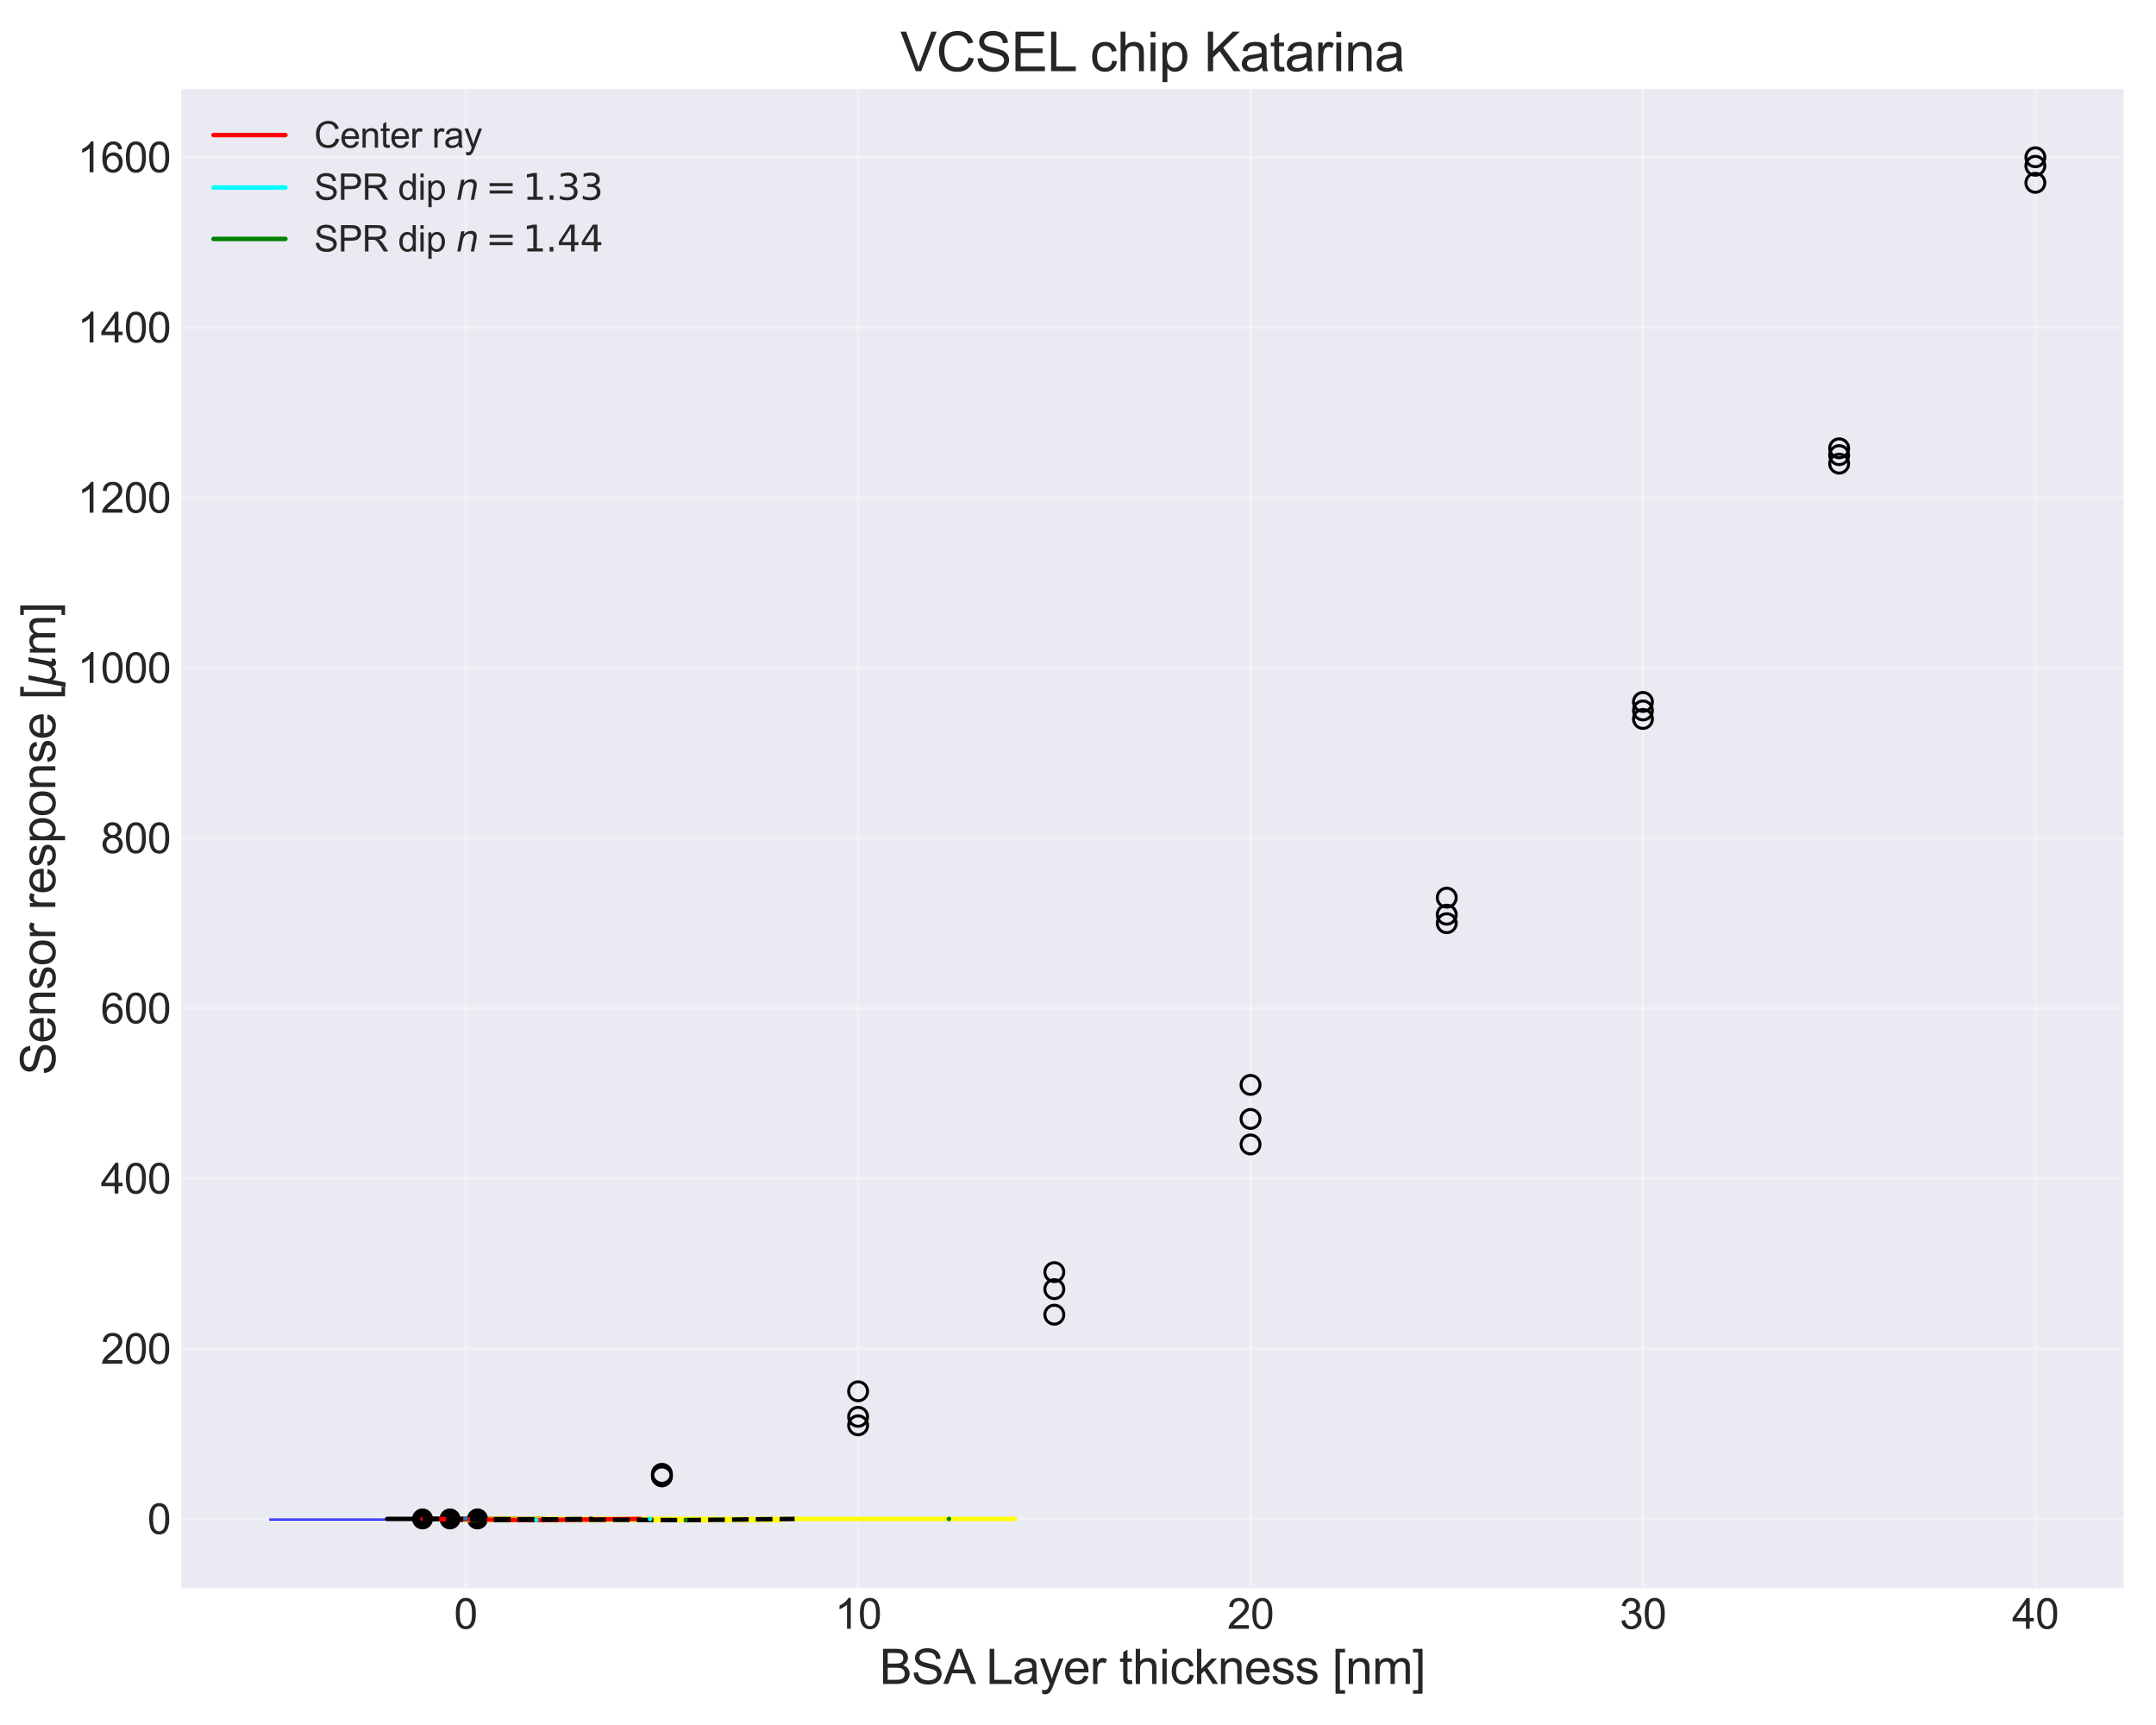 <?xml version="1.0" encoding="utf-8" standalone="no"?>
<!DOCTYPE svg PUBLIC "-//W3C//DTD SVG 1.1//EN"
  "http://www.w3.org/Graphics/SVG/1.1/DTD/svg11.dtd">
<svg xmlns:xlink="http://www.w3.org/1999/xlink" width="720pt" height="576pt" viewBox="0 0 720 576" xmlns="http://www.w3.org/2000/svg" version="1.1">
 <defs>
  <style type="text/css">*{stroke-linejoin: round; stroke-linecap: butt}</style>
 </defs>
 <g id="figure_1">
  <g id="patch_1">
   <path d="M 0 576 
L 720 576 
L 720 0 
L 0 0 
z
" style="fill: #ffffff"/>
  </g>
  <g id="axes_1">
   <g id="patch_2">
    <path d="M 60.51 530.34 
L 709.2 530.34 
L 709.2 29.76 
L 60.51 29.76 
z
" style="fill: #eaeaf2"/>
   </g>
   <g id="matplotlib.axis_1">
    <g id="xtick_1">
     <g id="line2d_1">
      <path d="M 155.52 530.34 
L 155.52 29.76 
" clip-path="url(#pafa963b8b9)" style="fill: none; stroke: #ffffff; stroke-opacity: 0.3; stroke-linecap: round"/>
     </g>
     <g id="line2d_2"/>
     <g id="text_1">
      <!-- 0 -->
      <g style="fill: #262626" transform="translate(151.627 543.861) scale(0.14 -0.14)">
       <defs>
        <path id="ArialMT-30" d="M 266 2259 
Q 266 3072 433 3567 
Q 600 4063 929 4331 
Q 1259 4600 1759 4600 
Q 2128 4600 2406 4451 
Q 2684 4303 2865 4023 
Q 3047 3744 3150 3342 
Q 3253 2941 3253 2259 
Q 3253 1453 3087 958 
Q 2922 463 2592 192 
Q 2263 -78 1759 -78 
Q 1097 -78 719 397 
Q 266 969 266 2259 
z
M 844 2259 
Q 844 1131 1108 757 
Q 1372 384 1759 384 
Q 2147 384 2411 759 
Q 2675 1134 2675 2259 
Q 2675 3391 2411 3762 
Q 2147 4134 1753 4134 
Q 1366 4134 1134 3806 
Q 844 3388 844 2259 
z
" transform="scale(0.016)"/>
       </defs>
       <use xlink:href="#ArialMT-30"/>
      </g>
     </g>
    </g>
    <g id="xtick_2">
     <g id="line2d_3">
      <path d="M 286.569 530.34 
L 286.569 29.76 
" clip-path="url(#pafa963b8b9)" style="fill: none; stroke: #ffffff; stroke-opacity: 0.3; stroke-linecap: round"/>
     </g>
     <g id="line2d_4"/>
     <g id="text_2">
      <!-- 10 -->
      <g style="fill: #262626" transform="translate(278.783 543.861) scale(0.14 -0.14)">
       <defs>
        <path id="ArialMT-31" d="M 2384 0 
L 1822 0 
L 1822 3584 
Q 1619 3391 1289 3197 
Q 959 3003 697 2906 
L 697 3450 
Q 1169 3672 1522 3987 
Q 1875 4303 2022 4600 
L 2384 4600 
L 2384 0 
z
" transform="scale(0.016)"/>
       </defs>
       <use xlink:href="#ArialMT-31"/>
       <use xlink:href="#ArialMT-30" x="55.615"/>
      </g>
     </g>
    </g>
    <g id="xtick_3">
     <g id="line2d_5">
      <path d="M 417.617 530.34 
L 417.617 29.76 
" clip-path="url(#pafa963b8b9)" style="fill: none; stroke: #ffffff; stroke-opacity: 0.3; stroke-linecap: round"/>
     </g>
     <g id="line2d_6"/>
     <g id="text_3">
      <!-- 20 -->
      <g style="fill: #262626" transform="translate(409.832 543.861) scale(0.14 -0.14)">
       <defs>
        <path id="ArialMT-32" d="M 3222 541 
L 3222 0 
L 194 0 
Q 188 203 259 391 
Q 375 700 629 1000 
Q 884 1300 1366 1694 
Q 2113 2306 2375 2664 
Q 2638 3022 2638 3341 
Q 2638 3675 2398 3904 
Q 2159 4134 1775 4134 
Q 1369 4134 1125 3890 
Q 881 3647 878 3216 
L 300 3275 
Q 359 3922 746 4261 
Q 1134 4600 1788 4600 
Q 2447 4600 2831 4234 
Q 3216 3869 3216 3328 
Q 3216 3053 3103 2787 
Q 2991 2522 2730 2228 
Q 2469 1934 1863 1422 
Q 1356 997 1212 845 
Q 1069 694 975 541 
L 3222 541 
z
" transform="scale(0.016)"/>
       </defs>
       <use xlink:href="#ArialMT-32"/>
       <use xlink:href="#ArialMT-30" x="55.615"/>
      </g>
     </g>
    </g>
    <g id="xtick_4">
     <g id="line2d_7">
      <path d="M 548.666 530.34 
L 548.666 29.76 
" clip-path="url(#pafa963b8b9)" style="fill: none; stroke: #ffffff; stroke-opacity: 0.3; stroke-linecap: round"/>
     </g>
     <g id="line2d_8"/>
     <g id="text_4">
      <!-- 30 -->
      <g style="fill: #262626" transform="translate(540.88 543.861) scale(0.14 -0.14)">
       <defs>
        <path id="ArialMT-33" d="M 269 1209 
L 831 1284 
Q 928 806 1161 595 
Q 1394 384 1728 384 
Q 2125 384 2398 659 
Q 2672 934 2672 1341 
Q 2672 1728 2419 1979 
Q 2166 2231 1775 2231 
Q 1616 2231 1378 2169 
L 1441 2663 
Q 1497 2656 1531 2656 
Q 1891 2656 2178 2843 
Q 2466 3031 2466 3422 
Q 2466 3731 2256 3934 
Q 2047 4138 1716 4138 
Q 1388 4138 1169 3931 
Q 950 3725 888 3313 
L 325 3413 
Q 428 3978 793 4289 
Q 1159 4600 1703 4600 
Q 2078 4600 2393 4439 
Q 2709 4278 2876 4000 
Q 3044 3722 3044 3409 
Q 3044 3113 2884 2869 
Q 2725 2625 2413 2481 
Q 2819 2388 3044 2092 
Q 3269 1797 3269 1353 
Q 3269 753 2831 336 
Q 2394 -81 1725 -81 
Q 1122 -81 723 278 
Q 325 638 269 1209 
z
" transform="scale(0.016)"/>
       </defs>
       <use xlink:href="#ArialMT-33"/>
       <use xlink:href="#ArialMT-30" x="55.615"/>
      </g>
     </g>
    </g>
    <g id="xtick_5">
     <g id="line2d_9">
      <path d="M 679.714 530.34 
L 679.714 29.76 
" clip-path="url(#pafa963b8b9)" style="fill: none; stroke: #ffffff; stroke-opacity: 0.3; stroke-linecap: round"/>
     </g>
     <g id="line2d_10"/>
     <g id="text_5">
      <!-- 40 -->
      <g style="fill: #262626" transform="translate(671.929 543.861) scale(0.14 -0.14)">
       <defs>
        <path id="ArialMT-34" d="M 2069 0 
L 2069 1097 
L 81 1097 
L 81 1613 
L 2172 4581 
L 2631 4581 
L 2631 1613 
L 3250 1613 
L 3250 1097 
L 2631 1097 
L 2631 0 
L 2069 0 
z
M 2069 1613 
L 2069 3678 
L 634 1613 
L 2069 1613 
z
" transform="scale(0.016)"/>
       </defs>
       <use xlink:href="#ArialMT-34"/>
       <use xlink:href="#ArialMT-30" x="55.615"/>
      </g>
     </g>
    </g>
    <g id="text_6">
     <!-- BSA Layer thickness [nm] -->
     <g style="fill: #262626" transform="translate(293.705 562.291) scale(0.16 -0.16)">
      <defs>
       <path id="ArialMT-42" d="M 469 0 
L 469 4581 
L 2188 4581 
Q 2713 4581 3030 4442 
Q 3347 4303 3526 4014 
Q 3706 3725 3706 3409 
Q 3706 3116 3547 2856 
Q 3388 2597 3066 2438 
Q 3481 2316 3704 2022 
Q 3928 1728 3928 1328 
Q 3928 1006 3792 729 
Q 3656 453 3456 303 
Q 3256 153 2954 76 
Q 2653 0 2216 0 
L 469 0 
z
M 1075 2656 
L 2066 2656 
Q 2469 2656 2644 2709 
Q 2875 2778 2992 2937 
Q 3109 3097 3109 3338 
Q 3109 3566 3000 3739 
Q 2891 3913 2687 3977 
Q 2484 4041 1991 4041 
L 1075 4041 
L 1075 2656 
z
M 1075 541 
L 2216 541 
Q 2509 541 2628 563 
Q 2838 600 2978 687 
Q 3119 775 3209 942 
Q 3300 1109 3300 1328 
Q 3300 1584 3169 1773 
Q 3038 1963 2805 2039 
Q 2572 2116 2134 2116 
L 1075 2116 
L 1075 541 
z
" transform="scale(0.016)"/>
       <path id="ArialMT-53" d="M 288 1472 
L 859 1522 
Q 900 1178 1048 958 
Q 1197 738 1509 602 
Q 1822 466 2213 466 
Q 2559 466 2825 569 
Q 3091 672 3220 851 
Q 3350 1031 3350 1244 
Q 3350 1459 3225 1620 
Q 3100 1781 2813 1891 
Q 2628 1963 1997 2114 
Q 1366 2266 1113 2400 
Q 784 2572 623 2826 
Q 463 3081 463 3397 
Q 463 3744 659 4045 
Q 856 4347 1234 4503 
Q 1613 4659 2075 4659 
Q 2584 4659 2973 4495 
Q 3363 4331 3572 4012 
Q 3781 3694 3797 3291 
L 3216 3247 
Q 3169 3681 2898 3903 
Q 2628 4125 2100 4125 
Q 1550 4125 1298 3923 
Q 1047 3722 1047 3438 
Q 1047 3191 1225 3031 
Q 1400 2872 2139 2705 
Q 2878 2538 3153 2413 
Q 3553 2228 3743 1945 
Q 3934 1663 3934 1294 
Q 3934 928 3725 604 
Q 3516 281 3123 101 
Q 2731 -78 2241 -78 
Q 1619 -78 1198 103 
Q 778 284 539 648 
Q 300 1013 288 1472 
z
" transform="scale(0.016)"/>
       <path id="ArialMT-41" d="M -9 0 
L 1750 4581 
L 2403 4581 
L 4278 0 
L 3588 0 
L 3053 1388 
L 1138 1388 
L 634 0 
L -9 0 
z
M 1313 1881 
L 2866 1881 
L 2388 3150 
Q 2169 3728 2063 4100 
Q 1975 3659 1816 3225 
L 1313 1881 
z
" transform="scale(0.016)"/>
       <path id="ArialMT-20" transform="scale(0.016)"/>
       <path id="ArialMT-4c" d="M 469 0 
L 469 4581 
L 1075 4581 
L 1075 541 
L 3331 541 
L 3331 0 
L 469 0 
z
" transform="scale(0.016)"/>
       <path id="ArialMT-61" d="M 2588 409 
Q 2275 144 1986 34 
Q 1697 -75 1366 -75 
Q 819 -75 525 192 
Q 231 459 231 875 
Q 231 1119 342 1320 
Q 453 1522 633 1644 
Q 813 1766 1038 1828 
Q 1203 1872 1538 1913 
Q 2219 1994 2541 2106 
Q 2544 2222 2544 2253 
Q 2544 2597 2384 2738 
Q 2169 2928 1744 2928 
Q 1347 2928 1158 2789 
Q 969 2650 878 2297 
L 328 2372 
Q 403 2725 575 2942 
Q 747 3159 1072 3276 
Q 1397 3394 1825 3394 
Q 2250 3394 2515 3294 
Q 2781 3194 2906 3042 
Q 3031 2891 3081 2659 
Q 3109 2516 3109 2141 
L 3109 1391 
Q 3109 606 3145 398 
Q 3181 191 3288 0 
L 2700 0 
Q 2613 175 2588 409 
z
M 2541 1666 
Q 2234 1541 1622 1453 
Q 1275 1403 1131 1340 
Q 988 1278 909 1158 
Q 831 1038 831 891 
Q 831 666 1001 516 
Q 1172 366 1500 366 
Q 1825 366 2078 508 
Q 2331 650 2450 897 
Q 2541 1088 2541 1459 
L 2541 1666 
z
" transform="scale(0.016)"/>
       <path id="ArialMT-79" d="M 397 -1278 
L 334 -750 
Q 519 -800 656 -800 
Q 844 -800 956 -737 
Q 1069 -675 1141 -563 
Q 1194 -478 1313 -144 
Q 1328 -97 1363 -6 
L 103 3319 
L 709 3319 
L 1400 1397 
Q 1534 1031 1641 628 
Q 1738 1016 1872 1384 
L 2581 3319 
L 3144 3319 
L 1881 -56 
Q 1678 -603 1566 -809 
Q 1416 -1088 1222 -1217 
Q 1028 -1347 759 -1347 
Q 597 -1347 397 -1278 
z
" transform="scale(0.016)"/>
       <path id="ArialMT-65" d="M 2694 1069 
L 3275 997 
Q 3138 488 2766 206 
Q 2394 -75 1816 -75 
Q 1088 -75 661 373 
Q 234 822 234 1631 
Q 234 2469 665 2931 
Q 1097 3394 1784 3394 
Q 2450 3394 2872 2941 
Q 3294 2488 3294 1666 
Q 3294 1616 3291 1516 
L 816 1516 
Q 847 969 1125 678 
Q 1403 388 1819 388 
Q 2128 388 2347 550 
Q 2566 713 2694 1069 
z
M 847 1978 
L 2700 1978 
Q 2663 2397 2488 2606 
Q 2219 2931 1791 2931 
Q 1403 2931 1139 2672 
Q 875 2413 847 1978 
z
" transform="scale(0.016)"/>
       <path id="ArialMT-72" d="M 416 0 
L 416 3319 
L 922 3319 
L 922 2816 
Q 1116 3169 1280 3281 
Q 1444 3394 1641 3394 
Q 1925 3394 2219 3213 
L 2025 2691 
Q 1819 2813 1613 2813 
Q 1428 2813 1281 2702 
Q 1134 2591 1072 2394 
Q 978 2094 978 1738 
L 978 0 
L 416 0 
z
" transform="scale(0.016)"/>
       <path id="ArialMT-74" d="M 1650 503 
L 1731 6 
Q 1494 -44 1306 -44 
Q 1000 -44 831 53 
Q 663 150 594 308 
Q 525 466 525 972 
L 525 2881 
L 113 2881 
L 113 3319 
L 525 3319 
L 525 4141 
L 1084 4478 
L 1084 3319 
L 1650 3319 
L 1650 2881 
L 1084 2881 
L 1084 941 
Q 1084 700 1114 631 
Q 1144 563 1211 522 
Q 1278 481 1403 481 
Q 1497 481 1650 503 
z
" transform="scale(0.016)"/>
       <path id="ArialMT-68" d="M 422 0 
L 422 4581 
L 984 4581 
L 984 2938 
Q 1378 3394 1978 3394 
Q 2347 3394 2619 3248 
Q 2891 3103 3008 2847 
Q 3125 2591 3125 2103 
L 3125 0 
L 2563 0 
L 2563 2103 
Q 2563 2525 2380 2717 
Q 2197 2909 1863 2909 
Q 1613 2909 1392 2779 
Q 1172 2650 1078 2428 
Q 984 2206 984 1816 
L 984 0 
L 422 0 
z
" transform="scale(0.016)"/>
       <path id="ArialMT-69" d="M 425 3934 
L 425 4581 
L 988 4581 
L 988 3934 
L 425 3934 
z
M 425 0 
L 425 3319 
L 988 3319 
L 988 0 
L 425 0 
z
" transform="scale(0.016)"/>
       <path id="ArialMT-63" d="M 2588 1216 
L 3141 1144 
Q 3050 572 2676 248 
Q 2303 -75 1759 -75 
Q 1078 -75 664 370 
Q 250 816 250 1647 
Q 250 2184 428 2587 
Q 606 2991 970 3192 
Q 1334 3394 1763 3394 
Q 2303 3394 2647 3120 
Q 2991 2847 3088 2344 
L 2541 2259 
Q 2463 2594 2264 2762 
Q 2066 2931 1784 2931 
Q 1359 2931 1093 2626 
Q 828 2322 828 1663 
Q 828 994 1084 691 
Q 1341 388 1753 388 
Q 2084 388 2306 591 
Q 2528 794 2588 1216 
z
" transform="scale(0.016)"/>
       <path id="ArialMT-6b" d="M 425 0 
L 425 4581 
L 988 4581 
L 988 1969 
L 2319 3319 
L 3047 3319 
L 1778 2088 
L 3175 0 
L 2481 0 
L 1384 1697 
L 988 1316 
L 988 0 
L 425 0 
z
" transform="scale(0.016)"/>
       <path id="ArialMT-6e" d="M 422 0 
L 422 3319 
L 928 3319 
L 928 2847 
Q 1294 3394 1984 3394 
Q 2284 3394 2536 3286 
Q 2788 3178 2913 3003 
Q 3038 2828 3088 2588 
Q 3119 2431 3119 2041 
L 3119 0 
L 2556 0 
L 2556 2019 
Q 2556 2363 2490 2533 
Q 2425 2703 2258 2804 
Q 2091 2906 1866 2906 
Q 1506 2906 1245 2678 
Q 984 2450 984 1813 
L 984 0 
L 422 0 
z
" transform="scale(0.016)"/>
       <path id="ArialMT-73" d="M 197 991 
L 753 1078 
Q 800 744 1014 566 
Q 1228 388 1613 388 
Q 2000 388 2187 545 
Q 2375 703 2375 916 
Q 2375 1106 2209 1216 
Q 2094 1291 1634 1406 
Q 1016 1563 777 1677 
Q 538 1791 414 1992 
Q 291 2194 291 2438 
Q 291 2659 392 2848 
Q 494 3038 669 3163 
Q 800 3259 1026 3326 
Q 1253 3394 1513 3394 
Q 1903 3394 2198 3281 
Q 2494 3169 2634 2976 
Q 2775 2784 2828 2463 
L 2278 2388 
Q 2241 2644 2061 2787 
Q 1881 2931 1553 2931 
Q 1166 2931 1000 2803 
Q 834 2675 834 2503 
Q 834 2394 903 2306 
Q 972 2216 1119 2156 
Q 1203 2125 1616 2013 
Q 2213 1853 2448 1751 
Q 2684 1650 2818 1456 
Q 2953 1263 2953 975 
Q 2953 694 2789 445 
Q 2625 197 2315 61 
Q 2006 -75 1616 -75 
Q 969 -75 630 194 
Q 291 463 197 991 
z
" transform="scale(0.016)"/>
       <path id="ArialMT-5b" d="M 434 -1272 
L 434 4581 
L 1675 4581 
L 1675 4116 
L 997 4116 
L 997 -806 
L 1675 -806 
L 1675 -1272 
L 434 -1272 
z
" transform="scale(0.016)"/>
       <path id="ArialMT-6d" d="M 422 0 
L 422 3319 
L 925 3319 
L 925 2853 
Q 1081 3097 1340 3245 
Q 1600 3394 1931 3394 
Q 2300 3394 2536 3241 
Q 2772 3088 2869 2813 
Q 3263 3394 3894 3394 
Q 4388 3394 4653 3120 
Q 4919 2847 4919 2278 
L 4919 0 
L 4359 0 
L 4359 2091 
Q 4359 2428 4304 2576 
Q 4250 2725 4106 2815 
Q 3963 2906 3769 2906 
Q 3419 2906 3187 2673 
Q 2956 2441 2956 1928 
L 2956 0 
L 2394 0 
L 2394 2156 
Q 2394 2531 2256 2718 
Q 2119 2906 1806 2906 
Q 1569 2906 1367 2781 
Q 1166 2656 1075 2415 
Q 984 2175 984 1722 
L 984 0 
L 422 0 
z
" transform="scale(0.016)"/>
       <path id="ArialMT-5d" d="M 1363 -1272 
L 122 -1272 
L 122 -806 
L 800 -806 
L 800 4116 
L 122 4116 
L 122 4581 
L 1363 4581 
L 1363 -1272 
z
" transform="scale(0.016)"/>
      </defs>
      <use xlink:href="#ArialMT-42"/>
      <use xlink:href="#ArialMT-53" x="66.699"/>
      <use xlink:href="#ArialMT-41" x="133.398"/>
      <use xlink:href="#ArialMT-20" x="194.598"/>
      <use xlink:href="#ArialMT-4c" x="222.381"/>
      <use xlink:href="#ArialMT-61" x="277.996"/>
      <use xlink:href="#ArialMT-79" x="333.611"/>
      <use xlink:href="#ArialMT-65" x="383.611"/>
      <use xlink:href="#ArialMT-72" x="439.227"/>
      <use xlink:href="#ArialMT-20" x="472.527"/>
      <use xlink:href="#ArialMT-74" x="500.311"/>
      <use xlink:href="#ArialMT-68" x="528.094"/>
      <use xlink:href="#ArialMT-69" x="583.709"/>
      <use xlink:href="#ArialMT-63" x="605.926"/>
      <use xlink:href="#ArialMT-6b" x="655.926"/>
      <use xlink:href="#ArialMT-6e" x="705.926"/>
      <use xlink:href="#ArialMT-65" x="761.541"/>
      <use xlink:href="#ArialMT-73" x="817.156"/>
      <use xlink:href="#ArialMT-73" x="867.156"/>
      <use xlink:href="#ArialMT-20" x="917.156"/>
      <use xlink:href="#ArialMT-5b" x="944.939"/>
      <use xlink:href="#ArialMT-6e" x="972.723"/>
      <use xlink:href="#ArialMT-6d" x="1028.338"/>
      <use xlink:href="#ArialMT-5d" x="1111.639"/>
     </g>
    </g>
   </g>
   <g id="matplotlib.axis_2">
    <g id="ytick_1">
     <g id="line2d_11">
      <path d="M 60.51 507.189 
L 709.2 507.189 
" clip-path="url(#pafa963b8b9)" style="fill: none; stroke: #ffffff; stroke-opacity: 0.3; stroke-linecap: round"/>
     </g>
     <g id="line2d_12"/>
     <g id="text_7">
      <!-- 0 -->
      <g style="fill: #262626" transform="translate(49.225 512.199) scale(0.14 -0.14)">
       <use xlink:href="#ArialMT-30"/>
      </g>
     </g>
    </g>
    <g id="ytick_2">
     <g id="line2d_13">
      <path d="M 60.51 450.354 
L 709.2 450.354 
" clip-path="url(#pafa963b8b9)" style="fill: none; stroke: #ffffff; stroke-opacity: 0.3; stroke-linecap: round"/>
     </g>
     <g id="line2d_14"/>
     <g id="text_8">
      <!-- 200 -->
      <g style="fill: #262626" transform="translate(33.654 455.365) scale(0.14 -0.14)">
       <use xlink:href="#ArialMT-32"/>
       <use xlink:href="#ArialMT-30" x="55.615"/>
       <use xlink:href="#ArialMT-30" x="111.23"/>
      </g>
     </g>
    </g>
    <g id="ytick_3">
     <g id="line2d_15">
      <path d="M 60.51 393.52 
L 709.2 393.52 
" clip-path="url(#pafa963b8b9)" style="fill: none; stroke: #ffffff; stroke-opacity: 0.3; stroke-linecap: round"/>
     </g>
     <g id="line2d_16"/>
     <g id="text_9">
      <!-- 400 -->
      <g style="fill: #262626" transform="translate(33.654 398.53) scale(0.14 -0.14)">
       <use xlink:href="#ArialMT-34"/>
       <use xlink:href="#ArialMT-30" x="55.615"/>
       <use xlink:href="#ArialMT-30" x="111.23"/>
      </g>
     </g>
    </g>
    <g id="ytick_4">
     <g id="line2d_17">
      <path d="M 60.51 336.685 
L 709.2 336.685 
" clip-path="url(#pafa963b8b9)" style="fill: none; stroke: #ffffff; stroke-opacity: 0.3; stroke-linecap: round"/>
     </g>
     <g id="line2d_18"/>
     <g id="text_10">
      <!-- 600 -->
      <g style="fill: #262626" transform="translate(33.654 341.696) scale(0.14 -0.14)">
       <defs>
        <path id="ArialMT-36" d="M 3184 3459 
L 2625 3416 
Q 2550 3747 2413 3897 
Q 2184 4138 1850 4138 
Q 1581 4138 1378 3988 
Q 1113 3794 959 3422 
Q 806 3050 800 2363 
Q 1003 2672 1297 2822 
Q 1591 2972 1913 2972 
Q 2475 2972 2870 2558 
Q 3266 2144 3266 1488 
Q 3266 1056 3080 686 
Q 2894 316 2569 119 
Q 2244 -78 1831 -78 
Q 1128 -78 684 439 
Q 241 956 241 2144 
Q 241 3472 731 4075 
Q 1159 4600 1884 4600 
Q 2425 4600 2770 4297 
Q 3116 3994 3184 3459 
z
M 888 1484 
Q 888 1194 1011 928 
Q 1134 663 1356 523 
Q 1578 384 1822 384 
Q 2178 384 2434 671 
Q 2691 959 2691 1453 
Q 2691 1928 2437 2201 
Q 2184 2475 1800 2475 
Q 1419 2475 1153 2201 
Q 888 1928 888 1484 
z
" transform="scale(0.016)"/>
       </defs>
       <use xlink:href="#ArialMT-36"/>
       <use xlink:href="#ArialMT-30" x="55.615"/>
       <use xlink:href="#ArialMT-30" x="111.23"/>
      </g>
     </g>
    </g>
    <g id="ytick_5">
     <g id="line2d_19">
      <path d="M 60.51 279.851 
L 709.2 279.851 
" clip-path="url(#pafa963b8b9)" style="fill: none; stroke: #ffffff; stroke-opacity: 0.3; stroke-linecap: round"/>
     </g>
     <g id="line2d_20"/>
     <g id="text_11">
      <!-- 800 -->
      <g style="fill: #262626" transform="translate(33.654 284.862) scale(0.14 -0.14)">
       <defs>
        <path id="ArialMT-38" d="M 1131 2484 
Q 781 2613 612 2850 
Q 444 3088 444 3419 
Q 444 3919 803 4259 
Q 1163 4600 1759 4600 
Q 2359 4600 2725 4251 
Q 3091 3903 3091 3403 
Q 3091 3084 2923 2848 
Q 2756 2613 2416 2484 
Q 2838 2347 3058 2040 
Q 3278 1734 3278 1309 
Q 3278 722 2862 322 
Q 2447 -78 1769 -78 
Q 1091 -78 675 323 
Q 259 725 259 1325 
Q 259 1772 486 2073 
Q 713 2375 1131 2484 
z
M 1019 3438 
Q 1019 3113 1228 2906 
Q 1438 2700 1772 2700 
Q 2097 2700 2305 2904 
Q 2513 3109 2513 3406 
Q 2513 3716 2298 3927 
Q 2084 4138 1766 4138 
Q 1444 4138 1231 3931 
Q 1019 3725 1019 3438 
z
M 838 1322 
Q 838 1081 952 856 
Q 1066 631 1291 507 
Q 1516 384 1775 384 
Q 2178 384 2440 643 
Q 2703 903 2703 1303 
Q 2703 1709 2433 1975 
Q 2163 2241 1756 2241 
Q 1359 2241 1098 1978 
Q 838 1716 838 1322 
z
" transform="scale(0.016)"/>
       </defs>
       <use xlink:href="#ArialMT-38"/>
       <use xlink:href="#ArialMT-30" x="55.615"/>
       <use xlink:href="#ArialMT-30" x="111.23"/>
      </g>
     </g>
    </g>
    <g id="ytick_6">
     <g id="line2d_21">
      <path d="M 60.51 223.017 
L 709.2 223.017 
" clip-path="url(#pafa963b8b9)" style="fill: none; stroke: #ffffff; stroke-opacity: 0.3; stroke-linecap: round"/>
     </g>
     <g id="line2d_22"/>
     <g id="text_12">
      <!-- 1000 -->
      <g style="fill: #262626" transform="translate(25.869 228.027) scale(0.14 -0.14)">
       <use xlink:href="#ArialMT-31"/>
       <use xlink:href="#ArialMT-30" x="55.615"/>
       <use xlink:href="#ArialMT-30" x="111.23"/>
       <use xlink:href="#ArialMT-30" x="166.846"/>
      </g>
     </g>
    </g>
    <g id="ytick_7">
     <g id="line2d_23">
      <path d="M 60.51 166.182 
L 709.2 166.182 
" clip-path="url(#pafa963b8b9)" style="fill: none; stroke: #ffffff; stroke-opacity: 0.3; stroke-linecap: round"/>
     </g>
     <g id="line2d_24"/>
     <g id="text_13">
      <!-- 1200 -->
      <g style="fill: #262626" transform="translate(25.869 171.193) scale(0.14 -0.14)">
       <use xlink:href="#ArialMT-31"/>
       <use xlink:href="#ArialMT-32" x="55.615"/>
       <use xlink:href="#ArialMT-30" x="111.23"/>
       <use xlink:href="#ArialMT-30" x="166.846"/>
      </g>
     </g>
    </g>
    <g id="ytick_8">
     <g id="line2d_25">
      <path d="M 60.51 109.348 
L 709.2 109.348 
" clip-path="url(#pafa963b8b9)" style="fill: none; stroke: #ffffff; stroke-opacity: 0.3; stroke-linecap: round"/>
     </g>
     <g id="line2d_26"/>
     <g id="text_14">
      <!-- 1400 -->
      <g style="fill: #262626" transform="translate(25.869 114.358) scale(0.14 -0.14)">
       <use xlink:href="#ArialMT-31"/>
       <use xlink:href="#ArialMT-34" x="55.615"/>
       <use xlink:href="#ArialMT-30" x="111.23"/>
       <use xlink:href="#ArialMT-30" x="166.846"/>
      </g>
     </g>
    </g>
    <g id="ytick_9">
     <g id="line2d_27">
      <path d="M 60.51 52.514 
L 709.2 52.514 
" clip-path="url(#pafa963b8b9)" style="fill: none; stroke: #ffffff; stroke-opacity: 0.3; stroke-linecap: round"/>
     </g>
     <g id="line2d_28"/>
     <g id="text_15">
      <!-- 1600 -->
      <g style="fill: #262626" transform="translate(25.869 57.524) scale(0.14 -0.14)">
       <use xlink:href="#ArialMT-31"/>
       <use xlink:href="#ArialMT-36" x="55.615"/>
       <use xlink:href="#ArialMT-30" x="111.23"/>
       <use xlink:href="#ArialMT-30" x="166.846"/>
      </g>
     </g>
    </g>
    <g id="text_16">
     <!-- Sensor response [$\mu$m] -->
     <g style="fill: #262626" transform="translate(18.509 359.01) rotate(-90) scale(0.16 -0.16)">
      <defs>
       <path id="ArialMT-6f" d="M 213 1659 
Q 213 2581 725 3025 
Q 1153 3394 1769 3394 
Q 2453 3394 2887 2945 
Q 3322 2497 3322 1706 
Q 3322 1066 3130 698 
Q 2938 331 2570 128 
Q 2203 -75 1769 -75 
Q 1072 -75 642 372 
Q 213 819 213 1659 
z
M 791 1659 
Q 791 1022 1069 705 
Q 1347 388 1769 388 
Q 2188 388 2466 706 
Q 2744 1025 2744 1678 
Q 2744 2294 2464 2611 
Q 2184 2928 1769 2928 
Q 1347 2928 1069 2612 
Q 791 2297 791 1659 
z
" transform="scale(0.016)"/>
       <path id="ArialMT-70" d="M 422 -1272 
L 422 3319 
L 934 3319 
L 934 2888 
Q 1116 3141 1344 3267 
Q 1572 3394 1897 3394 
Q 2322 3394 2647 3175 
Q 2972 2956 3137 2557 
Q 3303 2159 3303 1684 
Q 3303 1175 3120 767 
Q 2938 359 2589 142 
Q 2241 -75 1856 -75 
Q 1575 -75 1351 44 
Q 1128 163 984 344 
L 984 -1272 
L 422 -1272 
z
M 931 1641 
Q 931 1000 1190 694 
Q 1450 388 1819 388 
Q 2194 388 2461 705 
Q 2728 1022 2728 1688 
Q 2728 2322 2467 2637 
Q 2206 2953 1844 2953 
Q 1484 2953 1207 2617 
Q 931 2281 931 1641 
z
" transform="scale(0.016)"/>
       <path id="DejaVuSans-Oblique-3bc" d="M -84 -1331 
L 856 3500 
L 1434 3500 
L 1009 1322 
Q 997 1256 987 1175 
Q 978 1094 978 1013 
Q 978 722 1161 565 
Q 1344 409 1684 409 
Q 2147 409 2431 671 
Q 2716 934 2816 1459 
L 3213 3500 
L 3788 3500 
L 3266 809 
Q 3253 750 3248 706 
Q 3244 663 3244 628 
Q 3244 531 3283 486 
Q 3322 441 3406 441 
Q 3438 441 3492 456 
Q 3547 472 3647 513 
L 3559 50 
Q 3422 -19 3297 -55 
Q 3172 -91 3053 -91 
Q 2847 -91 2730 40 
Q 2613 172 2613 403 
Q 2438 153 2195 31 
Q 1953 -91 1625 -91 
Q 1334 -91 1117 43 
Q 900 178 831 397 
L 494 -1331 
L -84 -1331 
z
" transform="scale(0.016)"/>
      </defs>
      <use xlink:href="#ArialMT-53" transform="translate(0 0.203)"/>
      <use xlink:href="#ArialMT-65" transform="translate(66.699 0.203)"/>
      <use xlink:href="#ArialMT-6e" transform="translate(122.314 0.203)"/>
      <use xlink:href="#ArialMT-73" transform="translate(177.93 0.203)"/>
      <use xlink:href="#ArialMT-6f" transform="translate(227.93 0.203)"/>
      <use xlink:href="#ArialMT-72" transform="translate(283.545 0.203)"/>
      <use xlink:href="#ArialMT-20" transform="translate(316.846 0.203)"/>
      <use xlink:href="#ArialMT-72" transform="translate(344.629 0.203)"/>
      <use xlink:href="#ArialMT-65" transform="translate(377.93 0.203)"/>
      <use xlink:href="#ArialMT-73" transform="translate(433.545 0.203)"/>
      <use xlink:href="#ArialMT-70" transform="translate(483.545 0.203)"/>
      <use xlink:href="#ArialMT-6f" transform="translate(539.16 0.203)"/>
      <use xlink:href="#ArialMT-6e" transform="translate(594.775 0.203)"/>
      <use xlink:href="#ArialMT-73" transform="translate(650.391 0.203)"/>
      <use xlink:href="#ArialMT-65" transform="translate(700.391 0.203)"/>
      <use xlink:href="#ArialMT-20" transform="translate(756.006 0.203)"/>
      <use xlink:href="#ArialMT-5b" transform="translate(783.789 0.203)"/>
      <use xlink:href="#DejaVuSans-Oblique-3bc" transform="translate(811.572 0.203)"/>
      <use xlink:href="#ArialMT-6d" transform="translate(875.195 0.203)"/>
      <use xlink:href="#ArialMT-5d" transform="translate(958.496 0.203)"/>
     </g>
    </g>
   </g>
   <g id="PathCollection_1">
    <defs>
     <path id="med20a6eb14" d="M 0 3 
C 0.796 3 1.559 2.684 2.121 2.121 
C 2.684 1.559 3 0.796 3 0 
C 3 -0.796 2.684 -1.559 2.121 -2.121 
C 1.559 -2.684 0.796 -3 0 -3 
C -0.796 -3 -1.559 -2.684 -2.121 -2.121 
C -2.684 -1.559 -3 -0.796 -3 0 
C -3 0.796 -2.684 1.559 -2.121 2.121 
C -1.559 2.684 -0.796 3 0 3 
z
" style="stroke: #000000"/>
    </defs>
    <g clip-path="url(#pafa963b8b9)">
     <use xlink:href="#med20a6eb14" x="159.452" y="507.189" style="stroke: #000000"/>
     <use xlink:href="#med20a6eb14" x="150.278" y="507.189" style="stroke: #000000"/>
     <use xlink:href="#med20a6eb14" x="141.105" y="507.189" style="stroke: #000000"/>
    </g>
   </g>
   <g id="PathCollection_2">
    <defs>
     <path id="C0_0_6b6bf2550f" d="M 0 3.162 
C 0.839 3.162 1.643 2.829 2.236 2.236 
C 2.829 1.643 3.162 0.839 3.162 -0 
C 3.162 -0.839 2.829 -1.643 2.236 -2.236 
C 1.643 -2.829 0.839 -3.162 0 -3.162 
C -0.839 -3.162 -1.643 -2.829 -2.236 -2.236 
C -2.829 -1.643 -3.162 -0.839 -3.162 0 
C -3.162 0.839 -2.829 1.643 -2.236 2.236 
C -1.643 2.829 -0.839 3.162 0 3.162 
z
"/>
    </defs>
    <g clip-path="url(#pafa963b8b9)">
     <use xlink:href="#C0_0_6b6bf2550f" x="221.044" y="492.98" style="fill: none; stroke: #000000"/>
    </g>
    <g clip-path="url(#pafa963b8b9)">
     <use xlink:href="#C0_0_6b6bf2550f" x="221.044" y="492.696" style="fill: none; stroke: #000000"/>
    </g>
    <g clip-path="url(#pafa963b8b9)">
     <use xlink:href="#C0_0_6b6bf2550f" x="221.044" y="492.127" style="fill: none; stroke: #000000"/>
    </g>
    <g clip-path="url(#pafa963b8b9)">
     <use xlink:href="#C0_0_6b6bf2550f" x="286.569" y="475.93" style="fill: none; stroke: #000000"/>
    </g>
    <g clip-path="url(#pafa963b8b9)">
     <use xlink:href="#C0_0_6b6bf2550f" x="286.569" y="473.088" style="fill: none; stroke: #000000"/>
    </g>
    <g clip-path="url(#pafa963b8b9)">
     <use xlink:href="#C0_0_6b6bf2550f" x="286.569" y="464.563" style="fill: none; stroke: #000000"/>
    </g>
    <g clip-path="url(#pafa963b8b9)">
     <use xlink:href="#C0_0_6b6bf2550f" x="352.093" y="438.987" style="fill: none; stroke: #000000"/>
    </g>
    <g clip-path="url(#pafa963b8b9)">
     <use xlink:href="#C0_0_6b6bf2550f" x="352.093" y="424.779" style="fill: none; stroke: #000000"/>
    </g>
    <g clip-path="url(#pafa963b8b9)">
     <use xlink:href="#C0_0_6b6bf2550f" x="352.093" y="430.462" style="fill: none; stroke: #000000"/>
    </g>
    <g clip-path="url(#pafa963b8b9)">
     <use xlink:href="#C0_0_6b6bf2550f" x="417.617" y="382.153" style="fill: none; stroke: #000000"/>
    </g>
    <g clip-path="url(#pafa963b8b9)">
     <use xlink:href="#C0_0_6b6bf2550f" x="417.617" y="362.261" style="fill: none; stroke: #000000"/>
    </g>
    <g clip-path="url(#pafa963b8b9)">
     <use xlink:href="#C0_0_6b6bf2550f" x="417.617" y="373.628" style="fill: none; stroke: #000000"/>
    </g>
    <g clip-path="url(#pafa963b8b9)">
     <use xlink:href="#C0_0_6b6bf2550f" x="483.141" y="308.268" style="fill: none; stroke: #000000"/>
    </g>
    <g clip-path="url(#pafa963b8b9)">
     <use xlink:href="#C0_0_6b6bf2550f" x="483.141" y="299.743" style="fill: none; stroke: #000000"/>
    </g>
    <g clip-path="url(#pafa963b8b9)">
     <use xlink:href="#C0_0_6b6bf2550f" x="483.141" y="305.427" style="fill: none; stroke: #000000"/>
    </g>
    <g clip-path="url(#pafa963b8b9)">
     <use xlink:href="#C0_0_6b6bf2550f" x="548.666" y="240.067" style="fill: none; stroke: #000000"/>
    </g>
    <g clip-path="url(#pafa963b8b9)">
     <use xlink:href="#C0_0_6b6bf2550f" x="548.666" y="234.384" style="fill: none; stroke: #000000"/>
    </g>
    <g clip-path="url(#pafa963b8b9)">
     <use xlink:href="#C0_0_6b6bf2550f" x="548.666" y="237.225" style="fill: none; stroke: #000000"/>
    </g>
    <g clip-path="url(#pafa963b8b9)">
     <use xlink:href="#C0_0_6b6bf2550f" x="614.19" y="154.815" style="fill: none; stroke: #000000"/>
    </g>
    <g clip-path="url(#pafa963b8b9)">
     <use xlink:href="#C0_0_6b6bf2550f" x="614.19" y="149.7" style="fill: none; stroke: #000000"/>
    </g>
    <g clip-path="url(#pafa963b8b9)">
     <use xlink:href="#C0_0_6b6bf2550f" x="614.19" y="151.974" style="fill: none; stroke: #000000"/>
    </g>
    <g clip-path="url(#pafa963b8b9)">
     <use xlink:href="#C0_0_6b6bf2550f" x="679.714" y="61.039" style="fill: none; stroke: #000000"/>
    </g>
    <g clip-path="url(#pafa963b8b9)">
     <use xlink:href="#C0_0_6b6bf2550f" x="679.714" y="55.355" style="fill: none; stroke: #000000"/>
    </g>
    <g clip-path="url(#pafa963b8b9)">
     <use xlink:href="#C0_0_6b6bf2550f" x="679.714" y="52.514" style="fill: none; stroke: #000000"/>
    </g>
   </g>
   <g id="line2d_29">
    <path d="M 89.996 507.189 
L 286.569 507.189 
" clip-path="url(#pafa963b8b9)" style="fill: none; stroke: #0000ff; stroke-width: 0.3; stroke-linecap: round"/>
   </g>
   <g id="line2d_30">
    <path d="M 89.996 507.586 
L 286.569 507.586 
" clip-path="url(#pafa963b8b9)" style="fill: none; stroke: #0000ff; stroke-width: 0.3; stroke-linecap: round"/>
   </g>
   <g id="line2d_31">
    <path d="M 129.31 507.189 
L 181.73 507.189 
" clip-path="url(#pafa963b8b9)" style="fill: none; stroke: #000000; stroke-width: 1.5; stroke-linecap: round"/>
   </g>
   <g id="line2d_32">
    <path d="M 155.52 507.586 
L 260.359 507.586 
" clip-path="url(#pafa963b8b9)" style="fill: none; stroke: #ffff00; stroke-width: 1.5; stroke-linecap: round"/>
   </g>
   <g id="line2d_33">
    <path d="M 163.383 507.189 
L 338.988 507.189 
" clip-path="url(#pafa963b8b9)" style="fill: none; stroke: #ffff00; stroke-width: 1.5; stroke-linecap: round"/>
   </g>
   <g id="line2d_34">
    <path d="M 141.105 507.189 
L 177.444 507.586 
L 213.783 507.189 
" clip-path="url(#pafa963b8b9)" style="fill: none; stroke: #ff0000; stroke-width: 1.5; stroke-linecap: round"/>
   </g>
   <g id="line2d_35">
    <path d="M 141.105 507.189 
L 229.017 507.586 
L 265.356 507.189 
" clip-path="url(#pafa963b8b9)" style="fill: none; stroke-dasharray: 5.55,2.4; stroke-dashoffset: 0; stroke: #000000; stroke-width: 1.5"/>
   </g>
   <g id="line2d_36">
    <path d="M 141.105 507.189 
L 161.633 507.586 
L 197.972 507.189 
" clip-path="url(#pafa963b8b9)" style="fill: none; stroke-dasharray: 5.55,2.4; stroke-dashoffset: 0; stroke: #000000; stroke-width: 1.5"/>
   </g>
   <g id="line2d_37">
    <path d="M 179.115 507.586 
L 179.115 507.558 
" clip-path="url(#pafa963b8b9)" style="fill: none; stroke: #00ffff; stroke-width: 1.5; stroke-linecap: round"/>
   </g>
   <g id="line2d_38">
    <path d="M 217.124 507.189 
L 217.124 507.217 
" clip-path="url(#pafa963b8b9)" style="fill: none; stroke: #00ffff; stroke-width: 1.5; stroke-linecap: round"/>
   </g>
   <g id="line2d_39">
    <path d="M 228.992 507.586 
L 228.992 507.558 
" clip-path="url(#pafa963b8b9)" style="fill: none; stroke: #008000; stroke-width: 1.5; stroke-linecap: round"/>
   </g>
   <g id="line2d_40">
    <path d="M 316.879 507.189 
L 316.879 507.217 
" clip-path="url(#pafa963b8b9)" style="fill: none; stroke: #008000; stroke-width: 1.5; stroke-linecap: round"/>
   </g>
   <g id="line2d_41">
    <path d="M 155.52 507.189 
L 155.52 507.189 
L 155.52 507.188 
L 155.52 507.188 
L 155.52 507.188 
L 155.52 507.188 
L 155.52 507.188 
L 155.52 507.188 
" clip-path="url(#pafa963b8b9)" style="fill: none; stroke: #1f77b4; stroke-width: 1.5; stroke-linecap: round"/>
   </g>
   <g id="patch_3">
    <path d="M 60.51 530.34 
L 60.51 29.76 
" style="fill: none"/>
   </g>
   <g id="patch_4">
    <path d="M 709.2 530.34 
L 709.2 29.76 
" style="fill: none"/>
   </g>
   <g id="patch_5">
    <path d="M 60.51 530.34 
L 709.2 530.34 
" style="fill: none"/>
   </g>
   <g id="patch_6">
    <path d="M 60.51 29.76 
L 709.2 29.76 
" style="fill: none"/>
   </g>
   <g id="text_17">
    <!-- VCSEL chip Katarina -->
    <g style="fill: #262626" transform="translate(300.649 23.76) scale(0.18 -0.18)">
     <defs>
      <path id="ArialMT-56" d="M 1803 0 
L 28 4581 
L 684 4581 
L 1875 1253 
Q 2019 853 2116 503 
Q 2222 878 2363 1253 
L 3600 4581 
L 4219 4581 
L 2425 0 
L 1803 0 
z
" transform="scale(0.016)"/>
      <path id="ArialMT-43" d="M 3763 1606 
L 4369 1453 
Q 4178 706 3683 314 
Q 3188 -78 2472 -78 
Q 1731 -78 1267 223 
Q 803 525 561 1097 
Q 319 1669 319 2325 
Q 319 3041 592 3573 
Q 866 4106 1370 4382 
Q 1875 4659 2481 4659 
Q 3169 4659 3637 4309 
Q 4106 3959 4291 3325 
L 3694 3184 
Q 3534 3684 3231 3912 
Q 2928 4141 2469 4141 
Q 1941 4141 1586 3887 
Q 1231 3634 1087 3207 
Q 944 2781 944 2328 
Q 944 1744 1114 1308 
Q 1284 872 1643 656 
Q 2003 441 2422 441 
Q 2931 441 3284 734 
Q 3638 1028 3763 1606 
z
" transform="scale(0.016)"/>
      <path id="ArialMT-45" d="M 506 0 
L 506 4581 
L 3819 4581 
L 3819 4041 
L 1113 4041 
L 1113 2638 
L 3647 2638 
L 3647 2100 
L 1113 2100 
L 1113 541 
L 3925 541 
L 3925 0 
L 506 0 
z
" transform="scale(0.016)"/>
      <path id="ArialMT-4b" d="M 469 0 
L 469 4581 
L 1075 4581 
L 1075 2309 
L 3350 4581 
L 4172 4581 
L 2250 2725 
L 4256 0 
L 3456 0 
L 1825 2319 
L 1075 1588 
L 1075 0 
L 469 0 
z
" transform="scale(0.016)"/>
     </defs>
     <use xlink:href="#ArialMT-56"/>
     <use xlink:href="#ArialMT-43" x="66.699"/>
     <use xlink:href="#ArialMT-53" x="138.916"/>
     <use xlink:href="#ArialMT-45" x="205.615"/>
     <use xlink:href="#ArialMT-4c" x="272.314"/>
     <use xlink:href="#ArialMT-20" x="324.18"/>
     <use xlink:href="#ArialMT-63" x="351.963"/>
     <use xlink:href="#ArialMT-68" x="401.963"/>
     <use xlink:href="#ArialMT-69" x="457.578"/>
     <use xlink:href="#ArialMT-70" x="479.795"/>
     <use xlink:href="#ArialMT-20" x="535.41"/>
     <use xlink:href="#ArialMT-4b" x="563.193"/>
     <use xlink:href="#ArialMT-61" x="629.893"/>
     <use xlink:href="#ArialMT-74" x="685.508"/>
     <use xlink:href="#ArialMT-61" x="713.291"/>
     <use xlink:href="#ArialMT-72" x="768.906"/>
     <use xlink:href="#ArialMT-69" x="802.207"/>
     <use xlink:href="#ArialMT-6e" x="824.424"/>
     <use xlink:href="#ArialMT-61" x="880.039"/>
    </g>
   </g>
   <g id="legend_1">
    <g id="line2d_42">
     <path d="M 71.31 45.096 
L 83.31 45.096 
L 95.31 45.096 
" style="fill: none; stroke: #ff0000; stroke-width: 1.5; stroke-linecap: round"/>
    </g>
    <g id="text_18">
     <!-- Center ray -->
     <g style="fill: #262626" transform="translate(104.91 49.296) scale(0.12 -0.12)">
      <use xlink:href="#ArialMT-43"/>
      <use xlink:href="#ArialMT-65" x="72.217"/>
      <use xlink:href="#ArialMT-6e" x="127.832"/>
      <use xlink:href="#ArialMT-74" x="183.447"/>
      <use xlink:href="#ArialMT-65" x="211.23"/>
      <use xlink:href="#ArialMT-72" x="266.846"/>
      <use xlink:href="#ArialMT-20" x="300.146"/>
      <use xlink:href="#ArialMT-72" x="327.93"/>
      <use xlink:href="#ArialMT-61" x="361.23"/>
      <use xlink:href="#ArialMT-79" x="416.846"/>
     </g>
    </g>
    <g id="line2d_43">
     <path d="M 71.31 62.621 
L 83.31 62.621 
L 95.31 62.621 
" style="fill: none; stroke: #00ffff; stroke-width: 1.5; stroke-linecap: round"/>
    </g>
    <g id="text_19">
     <!-- SPR dip $n=1.33$ -->
     <g style="fill: #262626" transform="translate(104.91 66.821) scale(0.12 -0.12)">
      <defs>
       <path id="ArialMT-50" d="M 494 0 
L 494 4581 
L 2222 4581 
Q 2678 4581 2919 4538 
Q 3256 4481 3484 4323 
Q 3713 4166 3852 3881 
Q 3991 3597 3991 3256 
Q 3991 2672 3619 2267 
Q 3247 1863 2275 1863 
L 1100 1863 
L 1100 0 
L 494 0 
z
M 1100 2403 
L 2284 2403 
Q 2872 2403 3119 2622 
Q 3366 2841 3366 3238 
Q 3366 3525 3220 3729 
Q 3075 3934 2838 4000 
Q 2684 4041 2272 4041 
L 1100 4041 
L 1100 2403 
z
" transform="scale(0.016)"/>
       <path id="ArialMT-52" d="M 503 0 
L 503 4581 
L 2534 4581 
Q 3147 4581 3465 4457 
Q 3784 4334 3975 4021 
Q 4166 3709 4166 3331 
Q 4166 2844 3850 2509 
Q 3534 2175 2875 2084 
Q 3116 1969 3241 1856 
Q 3506 1613 3744 1247 
L 4541 0 
L 3778 0 
L 3172 953 
Q 2906 1366 2734 1584 
Q 2563 1803 2427 1890 
Q 2291 1978 2150 2013 
Q 2047 2034 1813 2034 
L 1109 2034 
L 1109 0 
L 503 0 
z
M 1109 2559 
L 2413 2559 
Q 2828 2559 3062 2645 
Q 3297 2731 3419 2920 
Q 3541 3109 3541 3331 
Q 3541 3656 3305 3865 
Q 3069 4075 2559 4075 
L 1109 4075 
L 1109 2559 
z
" transform="scale(0.016)"/>
       <path id="ArialMT-64" d="M 2575 0 
L 2575 419 
Q 2259 -75 1647 -75 
Q 1250 -75 917 144 
Q 584 363 401 755 
Q 219 1147 219 1656 
Q 219 2153 384 2558 
Q 550 2963 881 3178 
Q 1213 3394 1622 3394 
Q 1922 3394 2156 3267 
Q 2391 3141 2538 2938 
L 2538 4581 
L 3097 4581 
L 3097 0 
L 2575 0 
z
M 797 1656 
Q 797 1019 1065 703 
Q 1334 388 1700 388 
Q 2069 388 2326 689 
Q 2584 991 2584 1609 
Q 2584 2291 2321 2609 
Q 2059 2928 1675 2928 
Q 1300 2928 1048 2622 
Q 797 2316 797 1656 
z
" transform="scale(0.016)"/>
       <path id="DejaVuSans-Oblique-6e" d="M 3566 2113 
L 3156 0 
L 2578 0 
L 2988 2091 
Q 3016 2238 3031 2350 
Q 3047 2463 3047 2528 
Q 3047 2791 2881 2937 
Q 2716 3084 2419 3084 
Q 1956 3084 1622 2776 
Q 1288 2469 1184 1941 
L 800 0 
L 225 0 
L 903 3500 
L 1478 3500 
L 1363 2950 
Q 1603 3253 1940 3418 
Q 2278 3584 2650 3584 
Q 3113 3584 3367 3334 
Q 3622 3084 3622 2631 
Q 3622 2519 3608 2391 
Q 3594 2263 3566 2113 
z
" transform="scale(0.016)"/>
       <path id="DejaVuSans-3d" d="M 678 2906 
L 4684 2906 
L 4684 2381 
L 678 2381 
L 678 2906 
z
M 678 1631 
L 4684 1631 
L 4684 1100 
L 678 1100 
L 678 1631 
z
" transform="scale(0.016)"/>
       <path id="DejaVuSans-31" d="M 794 531 
L 1825 531 
L 1825 4091 
L 703 3866 
L 703 4441 
L 1819 4666 
L 2450 4666 
L 2450 531 
L 3481 531 
L 3481 0 
L 794 0 
L 794 531 
z
" transform="scale(0.016)"/>
       <path id="DejaVuSans-2e" d="M 684 794 
L 1344 794 
L 1344 0 
L 684 0 
L 684 794 
z
" transform="scale(0.016)"/>
       <path id="DejaVuSans-33" d="M 2597 2516 
Q 3050 2419 3304 2112 
Q 3559 1806 3559 1356 
Q 3559 666 3084 287 
Q 2609 -91 1734 -91 
Q 1441 -91 1130 -33 
Q 819 25 488 141 
L 488 750 
Q 750 597 1062 519 
Q 1375 441 1716 441 
Q 2309 441 2620 675 
Q 2931 909 2931 1356 
Q 2931 1769 2642 2001 
Q 2353 2234 1838 2234 
L 1294 2234 
L 1294 2753 
L 1863 2753 
Q 2328 2753 2575 2939 
Q 2822 3125 2822 3475 
Q 2822 3834 2567 4026 
Q 2313 4219 1838 4219 
Q 1578 4219 1281 4162 
Q 984 4106 628 3988 
L 628 4550 
Q 988 4650 1302 4700 
Q 1616 4750 1894 4750 
Q 2613 4750 3031 4423 
Q 3450 4097 3450 3541 
Q 3450 3153 3228 2886 
Q 3006 2619 2597 2516 
z
" transform="scale(0.016)"/>
      </defs>
      <use xlink:href="#ArialMT-53" transform="translate(0 0.781)"/>
      <use xlink:href="#ArialMT-50" transform="translate(66.699 0.781)"/>
      <use xlink:href="#ArialMT-52" transform="translate(133.398 0.781)"/>
      <use xlink:href="#ArialMT-20" transform="translate(205.615 0.781)"/>
      <use xlink:href="#ArialMT-64" transform="translate(233.398 0.781)"/>
      <use xlink:href="#ArialMT-69" transform="translate(289.014 0.781)"/>
      <use xlink:href="#ArialMT-70" transform="translate(311.23 0.781)"/>
      <use xlink:href="#ArialMT-20" transform="translate(366.846 0.781)"/>
      <use xlink:href="#DejaVuSans-Oblique-6e" transform="translate(394.629 0.781)"/>
      <use xlink:href="#DejaVuSans-3d" transform="translate(477.49 0.781)"/>
      <use xlink:href="#DejaVuSans-31" transform="translate(580.762 0.781)"/>
      <use xlink:href="#DejaVuSans-2e" transform="translate(644.385 0.781)"/>
      <use xlink:href="#DejaVuSans-33" transform="translate(676.172 0.781)"/>
      <use xlink:href="#DejaVuSans-33" transform="translate(739.795 0.781)"/>
     </g>
    </g>
    <g id="line2d_44">
     <path d="M 71.31 79.781 
L 83.31 79.781 
L 95.31 79.781 
" style="fill: none; stroke: #008000; stroke-width: 1.5; stroke-linecap: round"/>
    </g>
    <g id="text_20">
     <!-- SPR dip $n=1.44$ -->
     <g style="fill: #262626" transform="translate(104.91 83.981) scale(0.12 -0.12)">
      <defs>
       <path id="DejaVuSans-34" d="M 2419 4116 
L 825 1625 
L 2419 1625 
L 2419 4116 
z
M 2253 4666 
L 3047 4666 
L 3047 1625 
L 3713 1625 
L 3713 1100 
L 3047 1100 
L 3047 0 
L 2419 0 
L 2419 1100 
L 313 1100 
L 313 1709 
L 2253 4666 
z
" transform="scale(0.016)"/>
      </defs>
      <use xlink:href="#ArialMT-53" transform="translate(0 0.094)"/>
      <use xlink:href="#ArialMT-50" transform="translate(66.699 0.094)"/>
      <use xlink:href="#ArialMT-52" transform="translate(133.398 0.094)"/>
      <use xlink:href="#ArialMT-20" transform="translate(205.615 0.094)"/>
      <use xlink:href="#ArialMT-64" transform="translate(233.398 0.094)"/>
      <use xlink:href="#ArialMT-69" transform="translate(289.014 0.094)"/>
      <use xlink:href="#ArialMT-70" transform="translate(311.23 0.094)"/>
      <use xlink:href="#ArialMT-20" transform="translate(366.846 0.094)"/>
      <use xlink:href="#DejaVuSans-Oblique-6e" transform="translate(394.629 0.094)"/>
      <use xlink:href="#DejaVuSans-3d" transform="translate(477.49 0.094)"/>
      <use xlink:href="#DejaVuSans-31" transform="translate(580.762 0.094)"/>
      <use xlink:href="#DejaVuSans-2e" transform="translate(644.385 0.094)"/>
      <use xlink:href="#DejaVuSans-34" transform="translate(676.172 0.094)"/>
      <use xlink:href="#DejaVuSans-34" transform="translate(739.795 0.094)"/>
     </g>
    </g>
   </g>
  </g>
 </g>
 <defs>
  <clipPath id="pafa963b8b9">
   <rect x="60.51" y="29.76" width="648.69" height="500.58"/>
  </clipPath>
 </defs>
</svg>
